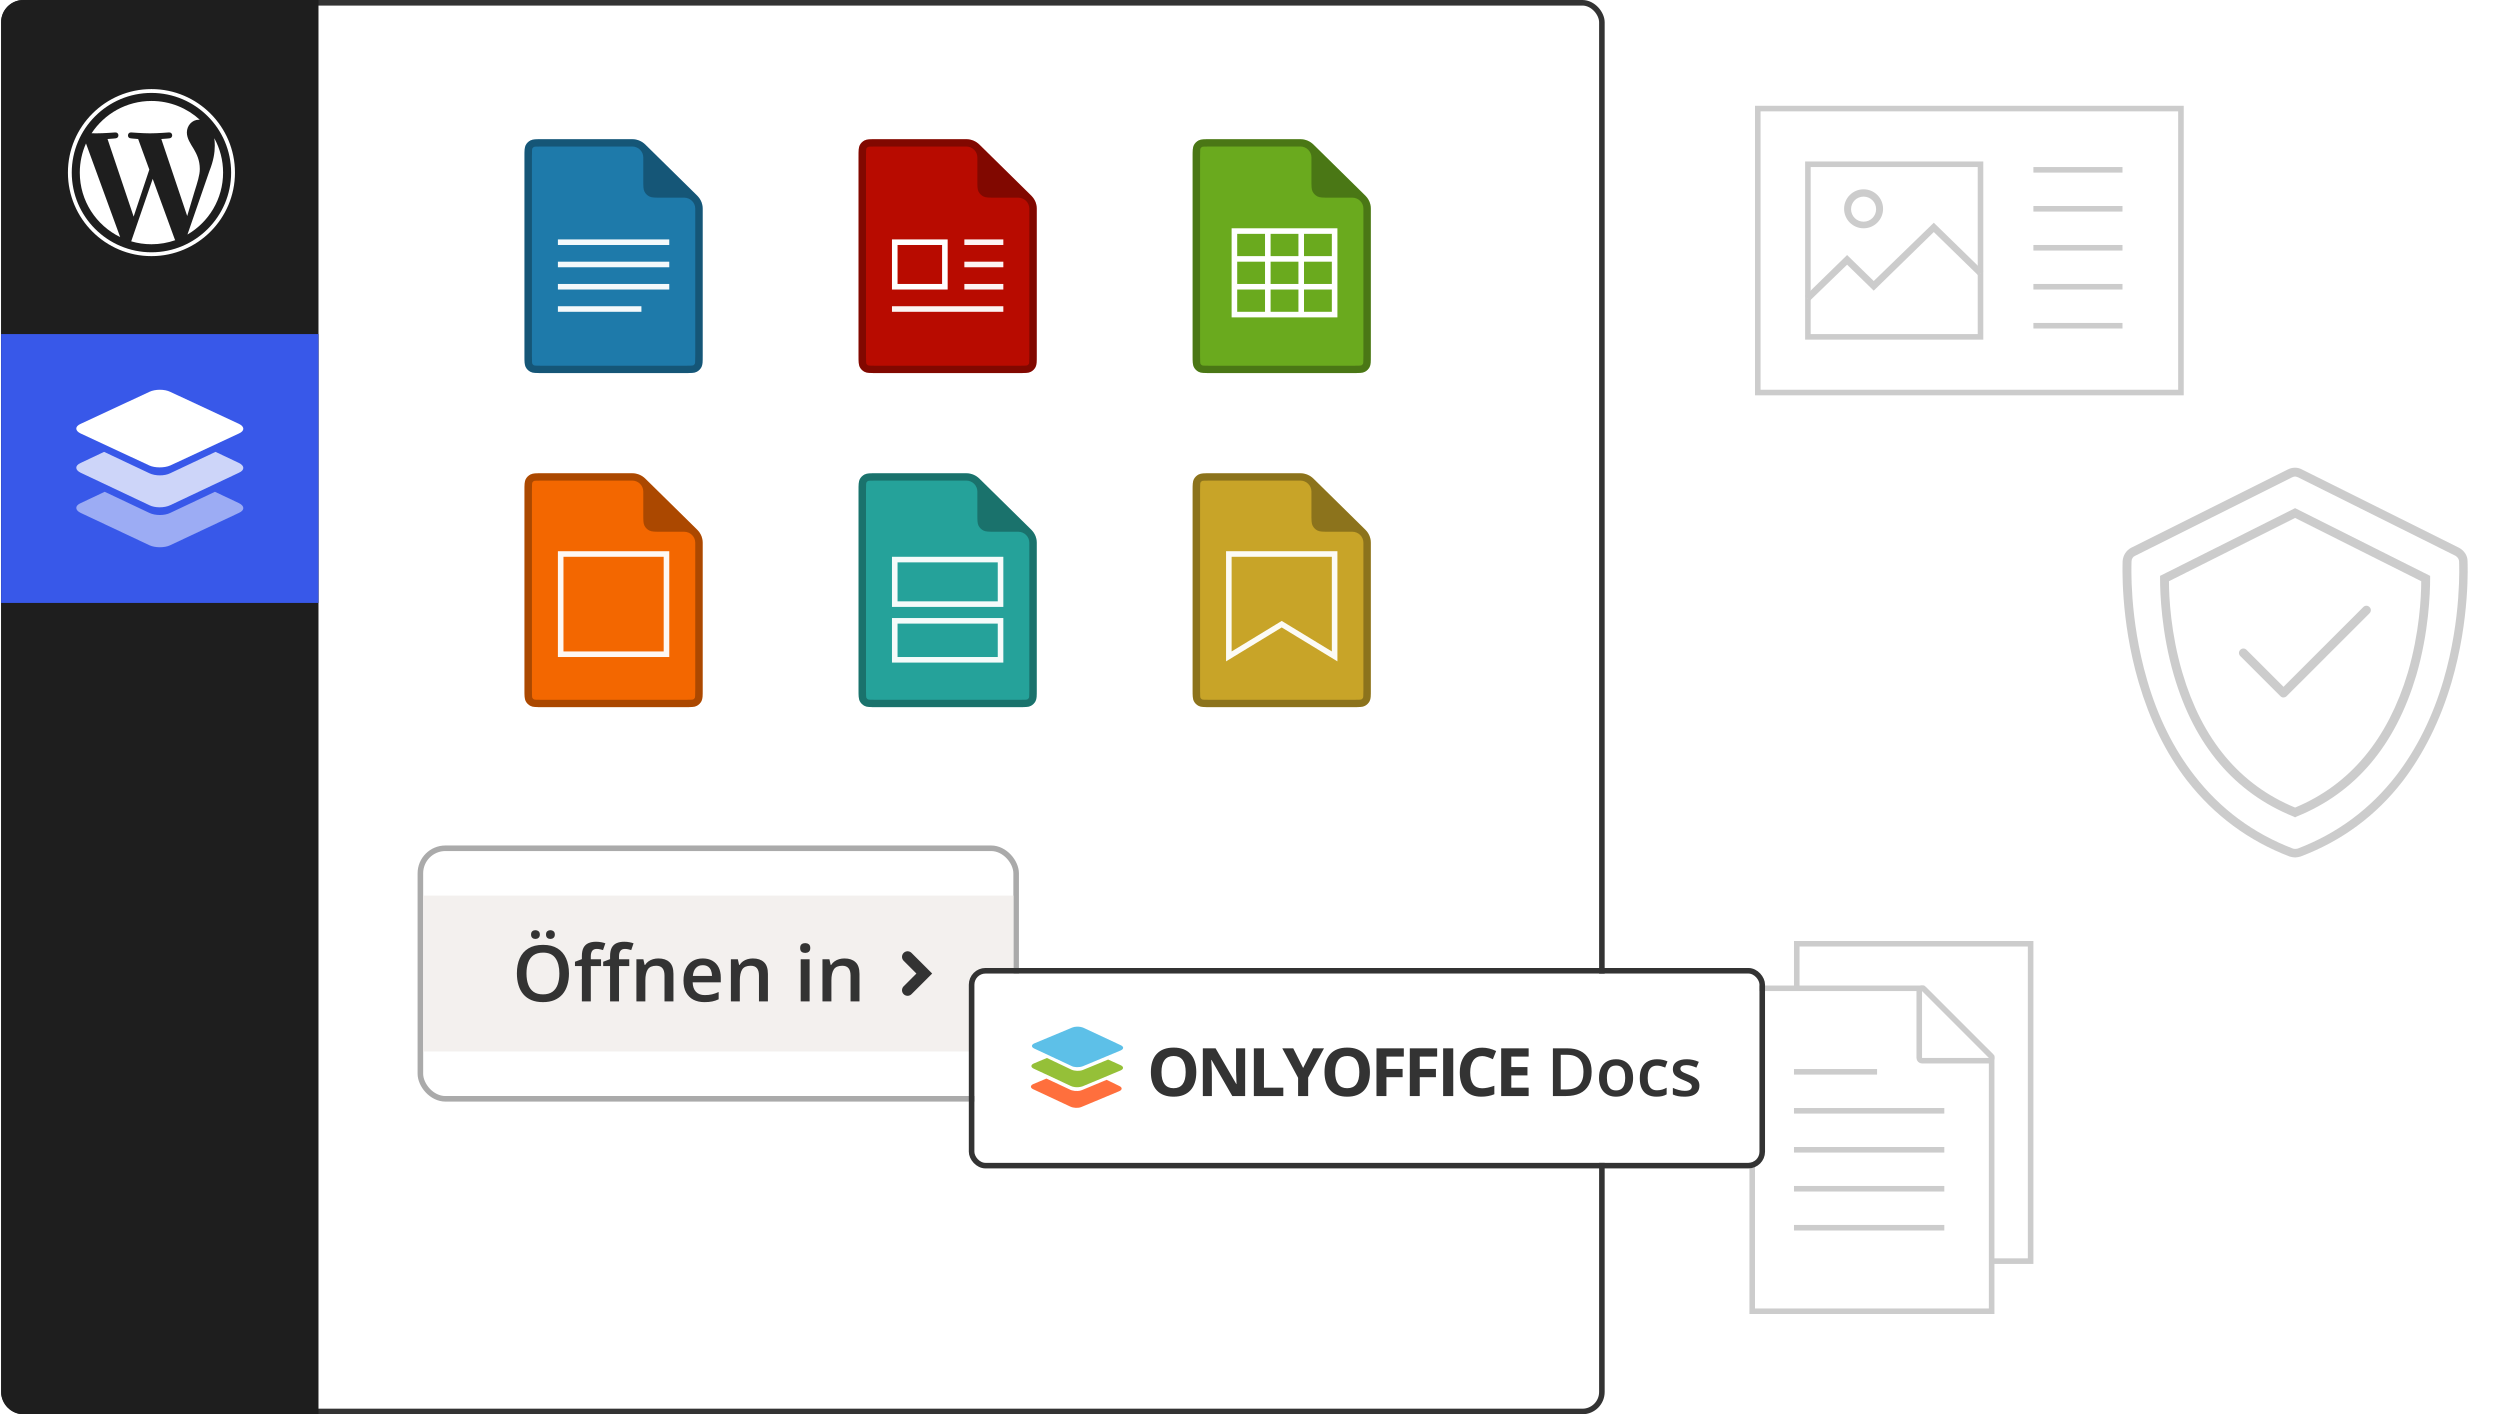 <svg width="449" height="254" viewBox="0 0 449 254" fill="none" xmlns="http://www.w3.org/2000/svg">
<g clip-path="url(#clip0_7868_204131)">
<path d="M391.594 19.601H315.803V70.399H391.594V19.601Z" fill="white"/>
<path d="M391.699 70.5H315.699V19.5H391.699V70.5Z" stroke="#CCCCCC"/>
<path d="M381.199 30H365.199V31H381.199V30Z" fill="#CCCCCC"/>
<path d="M381.199 37H365.199V38H381.199V37Z" fill="#CCCCCC"/>
<path d="M381.199 44H365.199V45H381.199V44Z" fill="#CCCCCC"/>
<path d="M381.199 51H365.199V52H381.199V51Z" fill="#CCCCCC"/>
<path d="M381.199 58H365.199V59H381.199V58Z" fill="#CCCCCC"/>
<path d="M355.199 30H324.199V60H355.199V30Z" fill="white"/>
<path d="M355.699 60.5H324.699V29.5H355.699V60.5Z" stroke="#CCCCCC"/>
<path d="M324.628 53.581L331.739 46.641L336.521 51.368L347.31 40.838L355.77 49.094" fill="white"/>
<path d="M325.057 54L324.199 53.162L331.739 45.803L336.521 50.47L347.31 40L356.199 48.675L355.341 49.513L347.31 41.675L336.521 52.205L331.739 47.538L325.057 54Z" fill="#CCCCCC"/>
<path d="M334.698 40.377C336.286 40.377 337.573 39.089 337.573 37.501C337.573 35.913 336.286 34.625 334.698 34.625C333.111 34.625 331.823 35.913 331.823 37.501C331.823 39.089 333.111 40.377 334.698 40.377Z" fill="white"/>
<path d="M334.699 41.002C332.762 41.002 331.199 39.439 331.199 37.501C331.199 35.563 332.762 34 334.699 34C336.637 34 338.199 35.563 338.199 37.501C338.199 39.439 336.637 41.002 334.699 41.002ZM334.699 35.313C333.449 35.313 332.449 36.313 332.449 37.564C332.449 38.814 333.449 39.815 334.699 39.815C335.949 39.815 336.949 38.814 336.949 37.564C336.949 36.313 335.949 35.313 334.699 35.313Z" fill="#CCCCCC"/>
<path d="M365.199 227H357.354L357.199 226H364.199V170H323.199V178L322.199 177.772V169H365.199V227Z" fill="#CCCCCC"/>
<path d="M357.272 235.597H314.962V177.85H345.227L357.272 189.835V235.597Z" fill="white"/>
<path d="M357.699 235.5H314.699V177.5H345.388L357.699 189.796V235.5Z" stroke="#CCCCCC"/>
<path d="M345.553 177.646C345.41 177.503 345.195 177.461 345.008 177.538C344.821 177.615 344.699 177.798 344.699 178V190C344.699 190.276 344.923 190.5 345.199 190.5H357.199C357.401 190.5 357.584 190.378 357.661 190.191C357.739 190.005 357.696 189.789 357.553 189.646L345.553 177.646Z" fill="white" stroke="#CCCCCC" stroke-linejoin="round"/>
<path d="M337.124 192H322.199V193H337.124V192Z" fill="#CCCCCC"/>
<path d="M349.199 199H322.199V200H349.199V199Z" fill="#CCCCCC"/>
<path d="M349.199 206H322.199V207H349.199V206Z" fill="#CCCCCC"/>
<path d="M349.199 213H322.199V214H349.199V213Z" fill="#CCCCCC"/>
<path d="M349.199 220H322.199V221H349.199V220Z" fill="#CCCCCC"/>
<path d="M442.376 100.785C442.376 100.065 441.896 99.424 441.255 99.104L413.08 85.02C412.52 84.7 411.88 84.7 411.32 85.02L383.065 99.104C382.424 99.424 382.024 100.065 381.944 100.785C381.944 101.185 381.464 110.948 384.826 122.311C386.827 129.033 389.708 134.875 393.47 139.756C398.193 145.838 404.276 150.399 411.48 153.12C411.72 153.2 411.96 153.28 412.2 153.28C412.44 153.28 412.68 153.2 412.92 153.12C420.124 150.399 426.207 145.838 430.93 139.756C434.692 134.875 437.573 129.033 439.574 122.311C442.856 110.948 442.376 101.185 442.376 100.785ZM433.171 121.031C429.489 133.434 422.445 141.757 412.12 145.918C401.795 141.757 394.751 133.434 391.069 121.031C388.828 113.428 388.588 106.466 388.588 103.906L412.04 92.142L435.492 103.906C435.652 106.466 435.492 113.428 433.171 121.031Z" fill="white"/>
<path d="M412.199 154C411.879 154 411.559 153.92 411.239 153.84C403.875 151.039 397.712 146.478 392.829 140.236C388.987 135.275 386.106 129.353 384.104 122.551C380.743 111.108 381.223 101.185 381.223 100.785C381.303 99.745 381.863 98.864 382.744 98.384L410.919 84.3C411.719 83.9 412.679 83.9 413.4 84.3L441.655 98.384C442.535 98.864 443.175 99.745 443.175 100.785C443.175 101.185 443.656 111.108 440.294 122.551C438.293 129.353 435.331 135.275 431.569 140.236C426.767 146.478 420.604 151.039 413.16 153.84C412.84 153.92 412.519 154 412.199 154ZM412.199 85.581C412.039 85.581 411.799 85.66 411.639 85.74L383.464 99.825C383.064 99.985 382.824 100.385 382.824 100.865C382.824 101.265 382.344 110.948 385.625 122.151C387.546 128.793 390.428 134.554 394.11 139.276C398.752 145.278 404.675 149.679 411.799 152.4C412.039 152.48 412.359 152.48 412.679 152.4C419.803 149.679 425.726 145.278 430.369 139.276C434.051 134.474 436.932 128.713 438.853 122.151C442.135 110.948 441.655 101.345 441.655 100.865C441.655 100.465 441.415 100.065 441.014 99.825L412.76 85.74C412.519 85.66 412.359 85.581 412.199 85.581ZM412.199 146.798L411.879 146.638C401.394 142.397 394.11 133.914 390.428 121.271C388.187 113.588 387.946 106.546 387.946 103.906V103.426L412.199 91.262L436.452 103.426V103.906C436.452 106.546 436.212 113.588 433.971 121.271C430.209 133.914 423.005 142.397 412.519 146.638L412.199 146.798ZM389.547 104.386C389.547 107.267 389.867 113.748 391.949 120.791C395.47 132.794 402.274 140.956 412.199 145.037C422.044 140.956 428.848 132.794 432.45 120.791C434.531 113.668 434.851 107.267 434.851 104.386L412.199 93.023L389.547 104.386Z" fill="#CCCCCC"/>
<path d="M410.118 125.272C409.878 125.272 409.718 125.192 409.558 125.032L402.354 117.83C402.034 117.51 402.034 117.029 402.354 116.709C402.674 116.389 403.155 116.389 403.475 116.709L410.118 123.351L424.446 109.027C424.766 108.707 425.246 108.707 425.566 109.027C425.887 109.347 425.887 109.827 425.566 110.147L410.679 125.032C410.518 125.192 410.278 125.272 410.118 125.272Z" fill="#CCCCCC"/>
<rect x="0.699" y="0.5" width="287" height="253" rx="3.5" fill="white"/>
<rect x="0.699" y="0.5" width="287" height="253" rx="3.5" stroke="#333333"/>
<path d="M4.199 254C1.99 254 0.199 252.209 0.199 250L0.199 4C0.199 1.791 1.99 0 4.199 0H57.199L57.199 254H4.199Z" fill="#1E1E1E"/>
<g clip-path="url(#clip1_7868_204131)">
<path d="M14.331 31C14.331 36.093 17.291 40.495 21.583 42.581L15.445 25.763C14.731 27.363 14.331 29.134 14.331 31Z" fill="white"/>
<path d="M35.885 30.35C35.885 28.76 35.314 27.659 34.824 26.802C34.172 25.742 33.561 24.844 33.561 23.784C33.561 22.601 34.458 21.5 35.721 21.5C35.778 21.5 35.833 21.507 35.888 21.51C33.599 19.413 30.549 18.132 27.199 18.132C22.703 18.132 18.749 20.439 16.448 23.932C16.75 23.941 17.034 23.948 17.276 23.948C18.622 23.948 20.705 23.785 20.705 23.785C21.399 23.744 21.48 24.762 20.788 24.845C20.788 24.845 20.09 24.927 19.315 24.967L24.001 38.905L26.817 30.46L24.812 24.967C24.119 24.926 23.462 24.844 23.462 24.844C22.769 24.803 22.85 23.743 23.544 23.784C23.544 23.784 25.669 23.947 26.933 23.947C28.279 23.947 30.363 23.784 30.363 23.784C31.057 23.743 31.138 24.762 30.445 24.844C30.445 24.844 29.747 24.926 28.972 24.967L33.622 38.799L34.906 34.51C35.462 32.73 35.885 31.452 35.885 30.35Z" fill="white"/>
<path d="M27.425 32.125L23.564 43.344C24.717 43.683 25.936 43.868 27.199 43.868C28.697 43.868 30.134 43.609 31.472 43.139C31.437 43.084 31.406 43.025 31.38 42.961L27.425 32.125Z" fill="white"/>
<path d="M38.489 24.826C38.545 25.236 38.576 25.676 38.576 26.149C38.576 27.455 38.332 28.923 37.598 30.758L33.667 42.123C37.493 39.892 40.066 35.747 40.066 31C40.066 28.763 39.495 26.659 38.489 24.826Z" fill="white"/>
<path d="M27.199 16C18.928 16 12.199 22.729 12.199 31C12.199 39.272 18.928 46 27.199 46C35.469 46 42.199 39.272 42.199 31C42.199 22.729 35.469 16 27.199 16ZM27.199 45.312C19.308 45.312 12.887 38.892 12.887 31C12.887 23.108 19.307 16.688 27.199 16.688C35.09 16.688 41.51 23.108 41.51 31C41.51 38.892 35.09 45.312 27.199 45.312Z" fill="white"/>
</g>
<rect width="57" height="48.286" transform="translate(0.199 60)" fill="#3858E9"/>
<path opacity="0.5" fill-rule="evenodd" clip-rule="evenodd" d="M26.866 97.939L14.49 92.116C13.436 91.608 13.436 90.822 14.49 90.36L18.799 88.326L26.82 92.116C27.874 92.624 29.57 92.624 30.578 92.116L38.6 88.326L42.908 90.36C43.963 90.868 43.963 91.654 42.908 92.116L30.533 97.939C29.57 98.401 27.874 98.401 26.866 97.939Z" fill="white"/>
<path opacity="0.75" fill-rule="evenodd" clip-rule="evenodd" d="M26.826 90.733L14.488 84.903C13.437 84.394 13.437 83.607 14.488 83.144L18.692 81.155L26.826 84.995C27.877 85.504 29.567 85.504 30.573 84.995L38.707 81.155L42.911 83.144C43.962 83.653 43.962 84.44 42.911 84.903L30.573 90.733C29.522 91.242 27.831 91.242 26.826 90.733Z" fill="white"/>
<path fill-rule="evenodd" clip-rule="evenodd" d="M26.826 83.602L14.488 77.855C13.437 77.354 13.437 76.579 14.488 76.122L26.826 70.376C27.877 69.875 29.567 69.875 30.573 70.376L42.911 76.122C43.962 76.624 43.962 77.399 42.911 77.855L30.573 83.602C29.522 84.058 27.831 84.058 26.826 83.602Z" fill="white"/>
<g filter="url(#filter0_d_7868_204131)">
<rect x="76" y="145.848" width="106" height="44" rx="4" fill="white"/>
<rect x="75.5" y="145.348" width="107" height="45" rx="4.5" stroke="#AAAAAA"/>
<rect width="106" height="28" transform="translate(76 153.848)" fill="#F3F0EE"/>
<path d="M102.186 167.837C102.186 168.608 102.088 169.309 101.892 169.943C101.7 170.572 101.411 171.114 101.023 171.57C100.636 172.021 100.151 172.37 99.567 172.616C98.984 172.862 98.3 172.985 97.517 172.985C96.719 172.985 96.026 172.862 95.439 172.616C94.855 172.37 94.37 172.019 93.982 171.563C93.6 171.107 93.312 170.563 93.121 169.929C92.93 169.296 92.834 168.594 92.834 167.824C92.834 166.794 93.003 165.896 93.34 165.13C93.682 164.36 94.199 163.763 94.892 163.339C95.589 162.911 96.468 162.697 97.53 162.697C98.569 162.697 99.433 162.909 100.121 163.333C100.809 163.756 101.324 164.353 101.666 165.124C102.012 165.889 102.186 166.794 102.186 167.837ZM94.557 167.837C94.557 168.608 94.662 169.275 94.871 169.84C95.081 170.401 95.402 170.834 95.835 171.139C96.272 171.44 96.833 171.59 97.517 171.59C98.205 171.59 98.765 171.44 99.198 171.139C99.631 170.834 99.95 170.401 100.155 169.84C100.36 169.275 100.463 168.608 100.463 167.837C100.463 166.666 100.228 165.75 99.759 165.089C99.294 164.424 98.551 164.091 97.53 164.091C96.847 164.091 96.284 164.242 95.842 164.542C95.404 164.843 95.081 165.274 94.871 165.834C94.662 166.39 94.557 167.058 94.557 167.837ZM95.377 160.844C95.377 160.571 95.452 160.373 95.603 160.25C95.753 160.122 95.938 160.058 96.156 160.058C96.375 160.058 96.562 160.122 96.717 160.25C96.876 160.373 96.956 160.571 96.956 160.844C96.956 161.109 96.876 161.307 96.717 161.439C96.562 161.571 96.375 161.637 96.156 161.637C95.938 161.637 95.753 161.571 95.603 161.439C95.452 161.307 95.377 161.109 95.377 160.844ZM98.064 160.844C98.064 160.571 98.139 160.373 98.289 160.25C98.444 160.122 98.631 160.058 98.85 160.058C99.068 160.058 99.255 160.122 99.41 160.25C99.57 160.373 99.649 160.571 99.649 160.844C99.649 161.109 99.57 161.307 99.41 161.439C99.255 161.571 99.068 161.637 98.85 161.637C98.631 161.637 98.444 161.571 98.289 161.439C98.139 161.307 98.064 161.109 98.064 160.844ZM107.948 166.504H106.109V172.848H104.503V166.504H103.266V165.732L104.503 165.26V164.734C104.503 164.091 104.603 163.581 104.804 163.203C105.009 162.824 105.3 162.553 105.679 162.389C106.062 162.221 106.517 162.136 107.046 162.136C107.392 162.136 107.709 162.166 107.996 162.225C108.283 162.28 108.525 162.344 108.721 162.417L108.304 163.633C108.149 163.583 107.976 163.538 107.784 163.497C107.593 163.451 107.388 163.428 107.169 163.428C106.804 163.428 106.535 163.542 106.362 163.77C106.194 163.998 106.109 164.331 106.109 164.768V165.281H107.948V166.504ZM113.014 166.504H111.175V172.848H109.568V166.504H108.331V165.732L109.568 165.26V164.734C109.568 164.091 109.669 163.581 109.869 163.203C110.074 162.824 110.366 162.553 110.744 162.389C111.127 162.221 111.583 162.136 112.111 162.136C112.458 162.136 112.774 162.166 113.062 162.225C113.349 162.28 113.59 162.344 113.786 162.417L113.369 163.633C113.214 163.583 113.041 163.538 112.85 163.497C112.658 163.451 112.453 163.428 112.234 163.428C111.87 163.428 111.601 163.542 111.428 163.77C111.259 163.998 111.175 164.331 111.175 164.768V165.281H113.014V166.504ZM118.243 165.137C119.095 165.137 119.758 165.358 120.232 165.8C120.711 166.238 120.95 166.942 120.95 167.913V172.848H119.344V168.213C119.344 167.625 119.223 167.186 118.981 166.894C118.74 166.598 118.366 166.45 117.86 166.45C117.127 166.45 116.616 166.675 116.329 167.126C116.047 167.578 115.905 168.232 115.905 169.088V172.848H114.299V165.281H115.55L115.775 166.306H115.864C116.028 166.042 116.231 165.825 116.473 165.657C116.719 165.484 116.992 165.354 117.293 165.267C117.598 165.181 117.915 165.137 118.243 165.137ZM126.214 165.137C126.888 165.137 127.467 165.276 127.95 165.554C128.433 165.832 128.805 166.226 129.064 166.737C129.324 167.247 129.454 167.858 129.454 168.569V169.43H124.402C124.421 170.164 124.617 170.729 124.99 171.125C125.368 171.522 125.897 171.72 126.576 171.72C127.059 171.72 127.492 171.675 127.875 171.583C128.262 171.488 128.661 171.349 129.071 171.167V172.472C128.693 172.65 128.308 172.78 127.916 172.862C127.524 172.944 127.055 172.985 126.508 172.985C125.765 172.985 125.111 172.841 124.546 172.554C123.985 172.263 123.546 171.83 123.227 171.255C122.912 170.681 122.755 169.968 122.755 169.116C122.755 168.268 122.898 167.548 123.186 166.956C123.473 166.363 123.876 165.912 124.396 165.602C124.915 165.292 125.521 165.137 126.214 165.137ZM126.214 166.347C125.708 166.347 125.298 166.511 124.983 166.839C124.674 167.167 124.491 167.648 124.437 168.282H127.882C127.877 167.903 127.813 167.569 127.69 167.277C127.572 166.985 127.39 166.757 127.144 166.593C126.902 166.429 126.592 166.347 126.214 166.347ZM135.21 165.137C136.062 165.137 136.725 165.358 137.199 165.8C137.678 166.238 137.917 166.942 137.917 167.913V172.848H136.311V168.213C136.311 167.625 136.19 167.186 135.948 166.894C135.707 166.598 135.333 166.45 134.827 166.45C134.093 166.45 133.583 166.675 133.296 167.126C133.013 167.578 132.872 168.232 132.872 169.088V172.848H131.266V165.281H132.517L132.742 166.306H132.831C132.995 166.042 133.198 165.825 133.439 165.657C133.686 165.484 133.959 165.354 134.26 165.267C134.565 165.181 134.882 165.137 135.21 165.137ZM145.409 165.281V172.848H143.803V165.281H145.409ZM144.616 162.382C144.862 162.382 145.074 162.448 145.252 162.581C145.434 162.713 145.525 162.941 145.525 163.264C145.525 163.583 145.434 163.811 145.252 163.948C145.074 164.08 144.862 164.146 144.616 164.146C144.361 164.146 144.145 164.08 143.967 163.948C143.794 163.811 143.707 163.583 143.707 163.264C143.707 162.941 143.794 162.713 143.967 162.581C144.145 162.448 144.361 162.382 144.616 162.382ZM151.657 165.137C152.509 165.137 153.173 165.358 153.646 165.8C154.125 166.238 154.364 166.942 154.364 167.913V172.848H152.758V168.213C152.758 167.625 152.637 167.186 152.396 166.894C152.154 166.598 151.78 166.45 151.274 166.45C150.541 166.45 150.03 166.675 149.743 167.126C149.461 167.578 149.319 168.232 149.319 169.088V172.848H147.713V165.281H148.964L149.189 166.306H149.278C149.442 166.042 149.645 165.825 149.887 165.657C150.133 165.484 150.406 165.354 150.707 165.267C151.012 165.181 151.329 165.137 151.657 165.137Z" fill="#333333"/>
<path d="M163 164.848L166 167.848L163 170.848" stroke="#333333" stroke-width="2" stroke-linecap="round"/>
</g>
<g filter="url(#filter1_d_7868_204131)">
<rect x="175" y="167.848" width="141" height="34" rx="2" fill="white"/>
<rect x="174.5" y="167.348" width="142" height="35" rx="2.5" stroke="#333333"/>
<g clip-path="url(#clip2_7868_204131)">
<path fill-rule="evenodd" clip-rule="evenodd" d="M194.481 184.496L201.276 181.66C201.841 181.418 201.868 180.993 201.317 180.734L194.634 177.608C194.305 177.451 193.831 177.373 193.381 177.389C193.083 177.4 192.797 177.453 192.571 177.548L191.967 177.801L185.776 180.384C185.211 180.626 185.183 181.051 185.732 181.31L188.73 182.713L189.518 183.082L192.414 184.437C192.884 184.71 193.831 184.75 194.481 184.496Z" fill="#5DC0E8"/>
<path fill-rule="evenodd" clip-rule="evenodd" d="M197.008 184.129L195.827 184.615L194.487 185.164C193.922 185.407 192.975 185.367 192.424 185.105L189.2 183.571L188.414 183.196L188.026 183.011L185.678 183.994C185.114 184.237 185.086 184.661 185.635 184.921L186.875 185.5L187.666 185.869L192.32 188.044C192.526 188.141 192.775 188.212 193.047 188.243C193.442 188.292 193.879 188.267 194.288 188.148C194.349 188.131 194.407 188.112 194.465 188.09L194.633 188.019L195.471 187.67L201.26 185.254C201.825 185.012 201.852 184.587 201.304 184.327L199.019 183.292L197.008 184.129Z" fill="#95C038"/>
<path fill-rule="evenodd" clip-rule="evenodd" d="M198.758 186.936L195.534 188.277L194.701 188.623L194.306 188.786C194.1 188.876 193.842 188.928 193.571 188.941C193.202 188.962 192.811 188.919 192.489 188.821C192.402 188.793 192.32 188.762 192.243 188.727L187.939 186.708L186.674 187.239L185.592 187.694C185.551 187.711 185.514 187.73 185.476 187.749C185.457 187.76 185.439 187.771 185.42 187.782C185.026 188.03 185.061 188.39 185.548 188.621L185.6 188.645L190.205 190.798L191.083 191.209L192.234 191.747C192.785 192.009 193.647 192.06 194.212 191.818L195.064 191.464L195.891 191.119L198.919 189.855L201.01 188.981C201.263 188.874 201.407 188.728 201.441 188.579C201.484 188.393 201.356 188.198 201.052 188.055L198.758 186.936Z" fill="#FF6F3D"/>
</g>
<path d="M214.854 185.553C214.854 186.971 214.502 188.061 213.799 188.823C213.096 189.584 212.088 189.965 210.775 189.965C209.463 189.965 208.455 189.584 207.752 188.823C207.049 188.061 206.697 186.967 206.697 185.542C206.697 184.116 207.049 183.028 207.752 182.278C208.459 181.524 209.471 181.147 210.787 181.147C212.104 181.147 213.109 181.526 213.805 182.284C214.504 183.042 214.854 184.131 214.854 185.553ZM208.602 185.553C208.602 186.51 208.783 187.231 209.146 187.715C209.51 188.2 210.053 188.442 210.775 188.442C212.225 188.442 212.949 187.479 212.949 185.553C212.949 183.624 212.229 182.659 210.787 182.659C210.064 182.659 209.52 182.903 209.152 183.391C208.785 183.875 208.602 184.596 208.602 185.553ZM223.629 189.848H221.32L217.593 183.368H217.541C217.615 184.512 217.652 185.329 217.652 185.817V189.848H216.029V181.282H218.32L222.041 187.698H222.082C222.023 186.584 221.994 185.797 221.994 185.336V181.282H223.629V189.848ZM225.191 189.848V181.282H227.007V188.348H230.482V189.848H225.191ZM234.042 184.809L235.829 181.282H237.786L234.944 186.514V189.848H233.139V186.573L230.298 181.282H232.266L234.042 184.809ZM246.039 185.553C246.039 186.971 245.688 188.061 244.985 188.823C244.282 189.584 243.274 189.965 241.961 189.965C240.649 189.965 239.641 189.584 238.938 188.823C238.235 188.061 237.883 186.967 237.883 185.542C237.883 184.116 238.235 183.028 238.938 182.278C239.645 181.524 240.657 181.147 241.973 181.147C243.289 181.147 244.295 181.526 244.991 182.284C245.69 183.042 246.039 184.131 246.039 185.553ZM239.788 185.553C239.788 186.51 239.969 187.231 240.332 187.715C240.696 188.2 241.239 188.442 241.961 188.442C243.411 188.442 244.135 187.479 244.135 185.553C244.135 183.624 243.414 182.659 241.973 182.659C241.25 182.659 240.705 182.903 240.338 183.391C239.971 183.875 239.788 184.596 239.788 185.553ZM249.002 189.848H247.215V181.282H252.125V182.77H249.002V184.979H251.908V186.461H249.002V189.848ZM254.988 189.848H253.201V181.282H258.111V182.77H254.988V184.979H257.894V186.461H254.988V189.848ZM259.187 189.848V181.282H261.003V189.848H259.187ZM266.198 182.67C265.514 182.67 264.985 182.928 264.61 183.444C264.235 183.956 264.048 184.67 264.048 185.588C264.048 187.499 264.764 188.454 266.198 188.454C266.8 188.454 267.528 188.303 268.384 188.002V189.526C267.68 189.819 266.895 189.965 266.028 189.965C264.782 189.965 263.829 189.588 263.169 188.834C262.509 188.077 262.179 186.991 262.179 185.577C262.179 184.686 262.341 183.907 262.665 183.239C262.989 182.567 263.454 182.053 264.059 181.698C264.669 181.338 265.382 181.159 266.198 181.159C267.03 181.159 267.866 181.36 268.706 181.762L268.12 183.239C267.8 183.086 267.477 182.954 267.153 182.84C266.829 182.727 266.511 182.67 266.198 182.67ZM274.545 189.848H269.612V181.282H274.545V182.77H271.428V184.651H274.329V186.139H271.428V188.348H274.545V189.848ZM285.857 185.483C285.857 186.448 285.678 187.254 285.318 187.903C284.959 188.547 284.438 189.034 283.754 189.362C283.07 189.686 282.246 189.848 281.281 189.848H278.902V181.282H281.539C282.426 181.282 283.191 181.442 283.836 181.762C284.48 182.079 284.979 182.549 285.33 183.174C285.682 183.795 285.857 184.565 285.857 185.483ZM284.393 185.524C284.393 184.821 284.281 184.243 284.059 183.79C283.84 183.336 283.516 183 283.086 182.782C282.66 182.559 282.135 182.448 281.51 182.448H280.309V188.67H281.305C282.34 188.67 283.113 188.407 283.625 187.879C284.137 187.352 284.393 186.567 284.393 185.524ZM293.305 186.59C293.305 187.129 293.234 187.608 293.094 188.026C292.953 188.444 292.748 188.797 292.479 189.086C292.209 189.372 291.885 189.59 291.506 189.743C291.127 189.891 290.699 189.965 290.223 189.965C289.777 189.965 289.369 189.891 288.998 189.743C288.627 189.59 288.305 189.372 288.031 189.086C287.762 188.797 287.553 188.444 287.404 188.026C287.256 187.608 287.182 187.129 287.182 186.59C287.182 185.875 287.305 185.27 287.551 184.774C287.801 184.274 288.156 183.893 288.617 183.631C289.078 183.37 289.627 183.239 290.264 183.239C290.861 183.239 291.389 183.37 291.846 183.631C292.303 183.893 292.66 184.274 292.918 184.774C293.176 185.274 293.305 185.879 293.305 186.59ZM288.6 186.59C288.6 187.063 288.656 187.467 288.77 187.803C288.887 188.139 289.066 188.397 289.309 188.577C289.551 188.752 289.863 188.84 290.246 188.84C290.629 188.84 290.941 188.752 291.184 188.577C291.426 188.397 291.604 188.139 291.717 187.803C291.83 187.467 291.887 187.063 291.887 186.59C291.887 186.118 291.83 185.717 291.717 185.389C291.604 185.057 291.426 184.805 291.184 184.633C290.941 184.458 290.627 184.37 290.24 184.37C289.67 184.37 289.254 184.561 288.992 184.944C288.73 185.327 288.6 185.875 288.6 186.59ZM297.5 189.965C296.887 189.965 296.355 189.846 295.906 189.608C295.457 189.37 295.111 189.004 294.869 188.512C294.627 188.02 294.506 187.395 294.506 186.637C294.506 185.848 294.639 185.204 294.904 184.704C295.17 184.204 295.537 183.834 296.006 183.596C296.479 183.358 297.02 183.239 297.629 183.239C298.016 183.239 298.365 183.278 298.678 183.356C298.994 183.43 299.262 183.522 299.48 183.631L299.07 184.733C298.832 184.635 298.588 184.553 298.338 184.487C298.088 184.42 297.848 184.387 297.617 184.387C297.238 184.387 296.922 184.471 296.668 184.639C296.418 184.807 296.23 185.057 296.105 185.389C295.984 185.721 295.924 186.133 295.924 186.625C295.924 187.102 295.986 187.504 296.111 187.833C296.236 188.157 296.422 188.403 296.668 188.571C296.914 188.735 297.217 188.817 297.576 188.817C297.932 188.817 298.25 188.774 298.531 188.688C298.812 188.602 299.078 188.491 299.328 188.354V189.549C299.082 189.69 298.818 189.793 298.537 189.86C298.256 189.93 297.91 189.965 297.5 189.965ZM305.211 187.997C305.211 188.422 305.107 188.782 304.9 189.075C304.693 189.368 304.391 189.59 303.992 189.743C303.598 189.891 303.113 189.965 302.539 189.965C302.086 189.965 301.695 189.932 301.367 189.866C301.043 189.803 300.736 189.706 300.447 189.573V188.383C300.756 188.528 301.102 188.653 301.484 188.758C301.871 188.864 302.236 188.917 302.58 188.917C303.033 188.917 303.359 188.846 303.559 188.706C303.758 188.561 303.857 188.37 303.857 188.131C303.857 187.991 303.816 187.866 303.734 187.756C303.656 187.643 303.508 187.528 303.289 187.411C303.074 187.29 302.758 187.145 302.34 186.977C301.93 186.813 301.584 186.649 301.303 186.485C301.021 186.321 300.809 186.124 300.664 185.893C300.52 185.659 300.447 185.36 300.447 184.997C300.447 184.422 300.674 183.987 301.127 183.69C301.584 183.389 302.188 183.239 302.938 183.239C303.336 183.239 303.711 183.28 304.062 183.362C304.418 183.44 304.766 183.555 305.105 183.708L304.672 184.745C304.379 184.616 304.084 184.51 303.787 184.428C303.494 184.342 303.195 184.299 302.891 184.299C302.535 184.299 302.264 184.354 302.076 184.463C301.893 184.573 301.801 184.729 301.801 184.932C301.801 185.084 301.846 185.213 301.936 185.319C302.025 185.424 302.18 185.53 302.398 185.635C302.621 185.741 302.93 185.872 303.324 186.028C303.711 186.176 304.045 186.333 304.326 186.497C304.611 186.657 304.83 186.854 304.982 187.088C305.135 187.323 305.211 187.625 305.211 187.997Z" fill="#333333"/>
</g>
<path d="M113.533 25H97.397C96.277 25 95.72 25 95.293 25.214C94.913 25.404 94.611 25.705 94.418 26.075C94.199 26.496 94.199 27.047 94.199 28.151V63.849C94.199 64.953 94.199 65.504 94.418 65.925C94.611 66.295 94.913 66.596 95.293 66.786C95.72 67 96.277 67 97.397 67H123.001C124.121 67 124.678 67 125.105 66.786C125.486 66.596 125.788 66.295 125.98 65.925C126.199 65.504 126.199 64.953 126.199 63.849V37.469C126.199 36.942 126.074 36.445 125.85 36.004C125.689 35.687 125.475 35.4 125.225 35.151L123.454 33.406C120.928 30.911 118.725 28.735 115.881 25.955C115.277 25.365 114.449 25 113.533 25Z" fill="#1E7AAA"/>
<path fill-rule="evenodd" clip-rule="evenodd" d="M97.399 25H113.533C114.449 25 115.28 25.365 115.883 25.955C118.723 28.736 120.928 30.912 123.455 33.405L125.225 35.151C125.827 35.745 126.199 36.564 126.199 37.469V63.85C126.199 64.953 126.199 65.504 125.981 65.925C125.789 66.296 125.484 66.597 125.107 66.785C124.679 67 124.119 67 122.999 67H97.399C96.279 67 95.719 67 95.291 66.785C94.915 66.597 94.609 66.296 94.417 65.925C94.199 65.504 94.199 64.953 94.199 63.85V28.15C94.199 27.047 94.199 26.496 94.417 26.075C94.609 25.704 94.915 25.403 95.291 25.215C95.719 25 96.279 25 97.399 25ZM124.866 37.469C124.866 36.382 123.97 35.5 122.866 35.5L118.733 35.5C117.612 35.5 117.052 35.5 116.625 35.286C116.248 35.097 115.942 34.796 115.751 34.425C115.533 34.004 115.533 33.453 115.533 32.35V28.281C115.533 27.194 114.637 26.312 113.533 26.312H97.399C96.817 26.312 96.461 26.314 96.194 26.335C96.07 26.345 95.995 26.358 95.949 26.368C95.927 26.373 95.914 26.377 95.907 26.38C95.9 26.382 95.897 26.384 95.897 26.384C95.771 26.447 95.669 26.547 95.605 26.671C95.605 26.671 95.603 26.674 95.601 26.681C95.598 26.688 95.594 26.701 95.589 26.723C95.578 26.768 95.566 26.841 95.555 26.964C95.534 27.226 95.533 27.577 95.533 28.15V63.85C95.533 64.423 95.534 64.774 95.555 65.036C95.566 65.159 95.578 65.232 95.589 65.277C95.594 65.299 95.598 65.312 95.601 65.319C95.603 65.326 95.605 65.329 95.605 65.329C95.669 65.453 95.771 65.553 95.897 65.616C95.897 65.616 95.9 65.618 95.907 65.62C95.914 65.623 95.927 65.627 95.949 65.632C95.995 65.642 96.07 65.655 96.194 65.665C96.461 65.686 96.817 65.688 97.399 65.688H122.999C123.581 65.688 123.938 65.686 124.204 65.665C124.328 65.655 124.404 65.642 124.449 65.632C124.471 65.627 124.484 65.623 124.491 65.62L124.498 65.618L124.502 65.616C124.627 65.553 124.729 65.453 124.793 65.329C124.793 65.329 124.795 65.326 124.797 65.319C124.8 65.312 124.804 65.299 124.809 65.277C124.82 65.232 124.833 65.159 124.843 65.036C124.865 64.774 124.866 64.423 124.866 63.85V37.469Z" fill="black" fill-opacity="0.3"/>
<path d="M120.199 43H100.199V44H120.199V43Z" fill="white" fill-opacity="0.95"/>
<path d="M120.199 47H100.199V48H120.199V47Z" fill="white" fill-opacity="0.95"/>
<path d="M100.199 51H120.199V52H100.199V51Z" fill="white" fill-opacity="0.95"/>
<path d="M115.199 55H100.199V56H115.199V55Z" fill="white" fill-opacity="0.95"/>
<path d="M173.533 25H157.397C156.277 25 155.72 25 155.293 25.214C154.913 25.404 154.611 25.705 154.418 26.075C154.199 26.496 154.199 27.047 154.199 28.151V63.849C154.199 64.953 154.199 65.504 154.418 65.925C154.611 66.295 154.913 66.596 155.293 66.786C155.72 67 156.277 67 157.397 67H183.001C184.121 67 184.678 67 185.105 66.786C185.486 66.596 185.788 66.295 185.98 65.925C186.199 65.504 186.199 64.953 186.199 63.849V37.469C186.199 36.942 186.074 36.445 185.85 36.004C185.689 35.687 185.475 35.4 185.225 35.151L183.454 33.406C180.928 30.911 178.725 28.735 175.881 25.955C175.277 25.365 174.449 25 173.533 25Z" fill="#B80B00"/>
<path fill-rule="evenodd" clip-rule="evenodd" d="M157.399 25H173.533C174.449 25 175.28 25.365 175.883 25.955C178.723 28.736 180.928 30.912 183.455 33.405L185.225 35.151C185.827 35.745 186.199 36.564 186.199 37.469V63.85C186.199 64.953 186.199 65.504 185.981 65.925C185.789 66.296 185.484 66.597 185.107 66.785C184.679 67 184.119 67 182.999 67H157.399C156.279 67 155.719 67 155.291 66.785C154.915 66.597 154.609 66.296 154.417 65.925C154.199 65.504 154.199 64.953 154.199 63.85V28.15C154.199 27.047 154.199 26.496 154.417 26.075C154.609 25.704 154.915 25.403 155.291 25.215C155.719 25 156.279 25 157.399 25ZM184.866 37.469C184.866 36.382 183.97 35.5 182.866 35.5L178.733 35.5C177.612 35.5 177.052 35.5 176.625 35.286C176.248 35.097 175.942 34.796 175.751 34.425C175.533 34.004 175.533 33.453 175.533 32.35V28.281C175.533 27.194 174.637 26.312 173.533 26.312H157.399C156.817 26.312 156.461 26.314 156.194 26.335C156.07 26.345 155.995 26.358 155.949 26.368C155.928 26.373 155.914 26.377 155.907 26.38C155.9 26.382 155.897 26.384 155.897 26.384C155.771 26.447 155.669 26.547 155.605 26.671C155.605 26.671 155.603 26.674 155.601 26.681C155.598 26.688 155.594 26.701 155.589 26.723C155.578 26.768 155.566 26.841 155.555 26.964C155.534 27.226 155.533 27.577 155.533 28.15V63.85C155.533 64.423 155.534 64.774 155.555 65.036C155.566 65.159 155.578 65.232 155.589 65.277C155.594 65.299 155.598 65.312 155.601 65.319C155.603 65.326 155.605 65.329 155.605 65.329C155.669 65.453 155.771 65.553 155.897 65.616C155.897 65.616 155.9 65.618 155.907 65.62C155.914 65.623 155.928 65.627 155.949 65.632C155.995 65.642 156.07 65.655 156.194 65.665C156.461 65.686 156.817 65.688 157.399 65.688H182.999C183.581 65.688 183.938 65.686 184.204 65.665C184.328 65.655 184.404 65.642 184.449 65.632C184.471 65.627 184.484 65.623 184.491 65.62L184.498 65.618L184.502 65.616C184.627 65.553 184.729 65.453 184.793 65.329C184.793 65.329 184.795 65.326 184.797 65.319C184.8 65.312 184.804 65.299 184.809 65.277C184.82 65.232 184.833 65.159 184.843 65.036C184.865 64.774 184.866 64.423 184.866 63.85V37.469Z" fill="black" fill-opacity="0.3"/>
<rect x="160.699" y="43.5" width="9" height="8" stroke="white"/>
<path d="M173.199 51H180.199V52H173.199V51Z" fill="white" fill-opacity="0.95"/>
<path d="M173.199 47H180.199V48H173.199V47Z" fill="white" fill-opacity="0.95"/>
<path d="M173.199 43H180.199V44H173.199V43Z" fill="white" fill-opacity="0.95"/>
<path d="M180.199 55H160.199V56H180.199V55Z" fill="white" fill-opacity="0.95"/>
<path d="M233.533 25H217.397C216.277 25 215.72 25 215.293 25.214C214.913 25.404 214.611 25.705 214.418 26.075C214.199 26.496 214.199 27.047 214.199 28.151V63.849C214.199 64.953 214.199 65.504 214.418 65.925C214.611 66.295 214.913 66.596 215.293 66.786C215.72 67 216.277 67 217.397 67H243.001C244.121 67 244.678 67 245.105 66.786C245.486 66.596 245.788 66.295 245.98 65.925C246.199 65.504 246.199 64.953 246.199 63.849V37.469C246.199 36.942 246.074 36.445 245.85 36.004C245.689 35.687 245.475 35.4 245.225 35.151L243.454 33.406C240.928 30.911 238.725 28.735 235.882 25.955C235.277 25.365 234.449 25 233.533 25Z" fill="#6AAA1E"/>
<path fill-rule="evenodd" clip-rule="evenodd" d="M217.399 25H233.533C234.449 25 235.28 25.365 235.883 25.955C238.723 28.736 240.928 30.912 243.455 33.405L245.225 35.151C245.827 35.745 246.199 36.564 246.199 37.469V63.85C246.199 64.953 246.199 65.504 245.981 65.925C245.789 66.296 245.484 66.597 245.107 66.785C244.679 67 244.119 67 242.999 67H217.399C216.279 67 215.719 67 215.291 66.785C214.915 66.597 214.609 66.296 214.417 65.925C214.199 65.504 214.199 64.953 214.199 63.85V28.15C214.199 27.047 214.199 26.496 214.417 26.075C214.609 25.704 214.915 25.403 215.291 25.215C215.719 25 216.279 25 217.399 25ZM244.866 37.469C244.866 36.382 243.97 35.5 242.866 35.5L238.733 35.5C237.612 35.5 237.052 35.5 236.625 35.286C236.248 35.097 235.942 34.796 235.751 34.425C235.533 34.004 235.533 33.453 235.533 32.35V28.281C235.533 27.194 234.637 26.312 233.533 26.312H217.399C216.817 26.312 216.461 26.314 216.194 26.335C216.07 26.345 215.995 26.358 215.949 26.368C215.928 26.373 215.914 26.377 215.907 26.38C215.9 26.382 215.897 26.384 215.897 26.384C215.771 26.447 215.669 26.547 215.605 26.671C215.605 26.671 215.603 26.674 215.601 26.681C215.598 26.688 215.594 26.701 215.589 26.723C215.578 26.768 215.566 26.841 215.555 26.964C215.534 27.226 215.533 27.577 215.533 28.15V63.85C215.533 64.423 215.534 64.774 215.555 65.036C215.566 65.159 215.578 65.232 215.589 65.277C215.594 65.299 215.598 65.312 215.601 65.319C215.603 65.326 215.605 65.329 215.605 65.329C215.669 65.453 215.771 65.553 215.897 65.616C215.897 65.616 215.9 65.618 215.907 65.62C215.914 65.623 215.928 65.627 215.949 65.632C215.995 65.642 216.07 65.655 216.194 65.665C216.461 65.686 216.817 65.688 217.399 65.688H242.999C243.581 65.688 243.938 65.686 244.204 65.665C244.328 65.655 244.404 65.642 244.449 65.632C244.471 65.627 244.484 65.623 244.491 65.62L244.498 65.618L244.502 65.616C244.627 65.553 244.729 65.453 244.793 65.329C244.793 65.329 244.795 65.326 244.797 65.319C244.8 65.312 244.804 65.299 244.809 65.277C244.82 65.232 244.833 65.159 244.843 65.036C244.865 64.774 244.866 64.423 244.866 63.85V37.469Z" fill="black" fill-opacity="0.3"/>
<path fill-rule="evenodd" clip-rule="evenodd" d="M240.199 41H221.199V57H240.199V41ZM227.199 42H222.199V46H227.199V42ZM222.199 47H227.199V51H222.199V47ZM227.199 52H222.199V56H227.199V52ZM228.199 42H233.199V46H228.199V42ZM233.199 47H228.199V51H233.199V47ZM228.199 52H233.199V56H228.199V52ZM239.199 42H234.199V46H239.199V42ZM234.199 47H239.199V51H234.199V47ZM239.199 52H234.199V56H239.199V52Z" fill="white"/>
<path d="M113.533 85H97.397C96.277 85 95.72 85 95.293 85.214C94.913 85.404 94.611 85.705 94.418 86.075C94.199 86.496 94.199 87.047 94.199 88.15V123.85C94.199 124.953 94.199 125.504 94.418 125.925C94.611 126.295 94.913 126.596 95.293 126.786C95.72 127 96.277 127 97.397 127H123.001C124.121 127 124.678 127 125.105 126.786C125.486 126.596 125.788 126.295 125.98 125.925C126.199 125.504 126.199 124.953 126.199 123.85V97.469C126.199 96.942 126.074 96.445 125.85 96.004C125.689 95.687 125.475 95.4 125.225 95.151L123.454 93.406C120.928 90.911 118.725 88.735 115.882 85.955C115.277 85.365 114.449 85 113.533 85Z" fill="#F36700"/>
<path fill-rule="evenodd" clip-rule="evenodd" d="M97.399 85H113.533C114.449 85 115.28 85.365 115.883 85.955C118.723 88.736 120.928 90.912 123.455 93.405L125.225 95.151C125.827 95.745 126.199 96.564 126.199 97.469V123.85C126.199 124.953 126.199 125.504 125.981 125.925C125.789 126.296 125.484 126.597 125.107 126.785C124.679 127 124.119 127 122.999 127H97.399C96.279 127 95.719 127 95.291 126.785C94.915 126.597 94.609 126.296 94.417 125.925C94.199 125.504 94.199 124.953 94.199 123.85V88.15C94.199 87.047 94.199 86.496 94.417 86.075C94.609 85.704 94.915 85.403 95.291 85.215C95.719 85 96.279 85 97.399 85ZM124.866 97.469C124.866 96.382 123.97 95.5 122.866 95.5L118.733 95.5C117.612 95.5 117.052 95.5 116.625 95.286C116.248 95.097 115.942 94.796 115.751 94.425C115.533 94.004 115.533 93.453 115.533 92.35V88.281C115.533 87.194 114.637 86.312 113.533 86.312H97.399C96.817 86.312 96.461 86.314 96.194 86.335C96.07 86.345 95.995 86.358 95.949 86.368C95.927 86.373 95.914 86.377 95.907 86.38C95.9 86.382 95.897 86.384 95.897 86.384C95.771 86.447 95.669 86.547 95.605 86.671C95.605 86.671 95.603 86.674 95.601 86.681C95.598 86.688 95.594 86.701 95.589 86.723C95.578 86.768 95.566 86.841 95.555 86.964C95.534 87.226 95.533 87.577 95.533 88.15V123.85C95.533 124.423 95.534 124.774 95.555 125.036C95.566 125.158 95.578 125.232 95.589 125.277C95.594 125.299 95.598 125.312 95.601 125.319C95.603 125.326 95.605 125.329 95.605 125.329C95.669 125.453 95.771 125.553 95.897 125.616C95.897 125.616 95.9 125.618 95.907 125.62C95.914 125.623 95.927 125.627 95.949 125.632C95.995 125.642 96.07 125.655 96.194 125.665C96.461 125.687 96.817 125.688 97.399 125.688H122.999C123.581 125.688 123.938 125.687 124.204 125.665C124.328 125.655 124.404 125.642 124.449 125.632C124.471 125.627 124.484 125.623 124.491 125.62L124.498 125.618L124.502 125.616C124.627 125.553 124.729 125.453 124.793 125.329C124.793 125.329 124.795 125.326 124.797 125.319C124.8 125.312 124.804 125.299 124.809 125.277C124.82 125.232 124.833 125.158 124.843 125.036C124.865 124.774 124.866 124.423 124.866 123.85V97.469Z" fill="black" fill-opacity="0.3"/>
<path d="M119.699 100V99.5H119.199H101.199H100.699V100V117V117.5H101.199H119.199H119.699V117V100Z" stroke="white" stroke-opacity="0.95"/>
<path d="M173.533 85H157.397C156.277 85 155.72 85 155.293 85.214C154.913 85.404 154.611 85.705 154.418 86.075C154.199 86.496 154.199 87.047 154.199 88.15V123.85C154.199 124.953 154.199 125.504 154.418 125.925C154.611 126.295 154.913 126.596 155.293 126.786C155.72 127 156.277 127 157.397 127H183.001C184.121 127 184.678 127 185.105 126.786C185.486 126.596 185.788 126.295 185.98 125.925C186.199 125.504 186.199 124.953 186.199 123.85V97.469C186.199 96.942 186.074 96.445 185.85 96.004C185.689 95.687 185.475 95.4 185.225 95.151L183.454 93.406C180.928 90.911 178.725 88.735 175.882 85.955C175.277 85.365 174.449 85 173.533 85Z" fill="#25A29A"/>
<path fill-rule="evenodd" clip-rule="evenodd" d="M157.399 85H173.533C174.449 85 175.28 85.365 175.883 85.955C178.723 88.736 180.928 90.912 183.455 93.405L185.225 95.151C185.827 95.745 186.199 96.564 186.199 97.469V123.85C186.199 124.953 186.199 125.504 185.981 125.925C185.789 126.296 185.484 126.597 185.107 126.785C184.679 127 184.119 127 182.999 127H157.399C156.279 127 155.719 127 155.291 126.785C154.915 126.597 154.609 126.296 154.417 125.925C154.199 125.504 154.199 124.953 154.199 123.85V88.15C154.199 87.047 154.199 86.496 154.417 86.075C154.609 85.704 154.915 85.403 155.291 85.215C155.719 85 156.279 85 157.399 85ZM184.866 97.469C184.866 96.382 183.97 95.5 182.866 95.5L178.733 95.5C177.612 95.5 177.052 95.5 176.625 95.286C176.248 95.097 175.942 94.796 175.751 94.425C175.533 94.004 175.533 93.453 175.533 92.35V88.281C175.533 87.194 174.637 86.312 173.533 86.312H157.399C156.817 86.312 156.461 86.314 156.194 86.335C156.07 86.345 155.995 86.358 155.949 86.368C155.928 86.373 155.914 86.377 155.907 86.38C155.9 86.382 155.897 86.384 155.897 86.384C155.771 86.447 155.669 86.547 155.605 86.671C155.605 86.671 155.603 86.674 155.601 86.681C155.598 86.688 155.594 86.701 155.589 86.723C155.578 86.768 155.566 86.841 155.555 86.964C155.534 87.226 155.533 87.577 155.533 88.15V123.85C155.533 124.423 155.534 124.774 155.555 125.036C155.566 125.158 155.578 125.232 155.589 125.277C155.594 125.299 155.598 125.312 155.601 125.319C155.603 125.326 155.605 125.329 155.605 125.329C155.669 125.453 155.771 125.553 155.897 125.616C155.897 125.616 155.9 125.618 155.907 125.62C155.914 125.623 155.928 125.627 155.949 125.632C155.995 125.642 156.07 125.655 156.194 125.665C156.461 125.687 156.817 125.688 157.399 125.688H182.999C183.581 125.688 183.938 125.687 184.204 125.665C184.328 125.655 184.404 125.642 184.449 125.632C184.471 125.627 184.484 125.623 184.491 125.62L184.498 125.618L184.502 125.616C184.627 125.553 184.729 125.453 184.793 125.329C184.793 125.329 184.795 125.326 184.797 125.319C184.8 125.312 184.804 125.299 184.809 125.277C184.82 125.232 184.833 125.158 184.843 125.036C184.865 124.774 184.866 124.423 184.866 123.85V97.469Z" fill="black" fill-opacity="0.3"/>
<path d="M179.699 101V100.5H179.199H161.199H160.699V101V108V108.5H161.199H179.199H179.699V108V101Z" stroke="white" stroke-opacity="0.95"/>
<path d="M179.699 112V111.5H179.199H161.199H160.699V112V118V118.5H161.199H179.199H179.699V118V112Z" stroke="white" stroke-opacity="0.95"/>
<path d="M233.533 85H217.397C216.277 85 215.72 85 215.293 85.214C214.913 85.404 214.611 85.705 214.418 86.075C214.199 86.496 214.199 87.047 214.199 88.15V123.85C214.199 124.953 214.199 125.504 214.418 125.925C214.611 126.295 214.913 126.596 215.293 126.786C215.72 127 216.277 127 217.397 127H243.001C244.121 127 244.678 127 245.105 126.786C245.486 126.596 245.788 126.295 245.98 125.925C246.199 125.504 246.199 124.953 246.199 123.85V97.469C246.199 96.942 246.074 96.445 245.85 96.004C245.689 95.687 245.475 95.4 245.225 95.151L243.454 93.406C240.928 90.911 238.725 88.735 235.881 85.955C235.277 85.365 234.449 85 233.533 85Z" fill="#C8A428"/>
<path fill-rule="evenodd" clip-rule="evenodd" d="M217.399 85H233.533C234.449 85 235.28 85.365 235.883 85.955C238.723 88.736 240.928 90.912 243.455 93.405L245.225 95.151C245.827 95.745 246.199 96.564 246.199 97.469V123.85C246.199 124.953 246.199 125.504 245.981 125.925C245.789 126.296 245.484 126.597 245.107 126.785C244.679 127 244.119 127 242.999 127H217.399C216.279 127 215.719 127 215.291 126.785C214.915 126.597 214.609 126.296 214.417 125.925C214.199 125.504 214.199 124.953 214.199 123.85V88.15C214.199 87.047 214.199 86.496 214.417 86.075C214.609 85.704 214.915 85.403 215.291 85.215C215.719 85 216.279 85 217.399 85ZM244.866 97.469C244.866 96.382 243.97 95.5 242.866 95.5L238.733 95.5C237.612 95.5 237.052 95.5 236.625 95.286C236.248 95.097 235.942 94.796 235.751 94.425C235.533 94.004 235.533 93.453 235.533 92.35V88.281C235.533 87.194 234.637 86.312 233.533 86.312H217.399C216.817 86.312 216.461 86.314 216.194 86.335C216.07 86.345 215.995 86.358 215.949 86.368C215.928 86.373 215.914 86.377 215.907 86.38C215.9 86.382 215.897 86.384 215.897 86.384C215.771 86.447 215.669 86.547 215.605 86.671C215.605 86.671 215.603 86.674 215.601 86.681C215.598 86.688 215.594 86.701 215.589 86.723C215.578 86.768 215.566 86.841 215.555 86.964C215.534 87.226 215.533 87.577 215.533 88.15V123.85C215.533 124.423 215.534 124.774 215.555 125.036C215.566 125.158 215.578 125.232 215.589 125.277C215.594 125.299 215.598 125.312 215.601 125.319C215.603 125.326 215.605 125.329 215.605 125.329C215.669 125.453 215.771 125.553 215.897 125.616C215.897 125.616 215.9 125.618 215.907 125.62C215.914 125.623 215.928 125.627 215.949 125.632C215.995 125.642 216.07 125.655 216.194 125.665C216.461 125.687 216.817 125.688 217.399 125.688H242.999C243.581 125.688 243.938 125.687 244.204 125.665C244.328 125.655 244.404 125.642 244.449 125.632C244.471 125.627 244.484 125.623 244.491 125.62L244.498 125.618L244.502 125.616C244.627 125.553 244.729 125.453 244.793 125.329C244.793 125.329 244.795 125.326 244.797 125.319C244.8 125.312 244.804 125.299 244.809 125.277C244.82 125.232 244.833 125.158 244.843 125.036C244.865 124.774 244.866 124.423 244.866 123.85V97.469Z" fill="black" fill-opacity="0.3"/>
<path d="M220.699 117V117.89L221.459 117.427L230.092 112.168L230.199 112.103L230.306 112.168L238.939 117.427L239.699 117.89V117V100V99.5H239.199H221.199H220.699V100V117Z" stroke="white" stroke-opacity="0.95"/>
</g>
<defs>
<filter id="filter0_d_7868_204131" x="60" y="136.848" width="138" height="76" filterUnits="userSpaceOnUse" color-interpolation-filters="sRGB">
<feFlood flood-opacity="0" result="BackgroundImageFix"/>
<feColorMatrix in="SourceAlpha" type="matrix" values="0 0 0 0 0 0 0 0 0 0 0 0 0 0 0 0 0 0 127 0" result="hardAlpha"/>
<feOffset dy="7"/>
<feGaussianBlur stdDeviation="7.5"/>
<feColorMatrix type="matrix" values="0 0 0 0 0.333 0 0 0 0 0.333 0 0 0 0 0.333 0 0 0 0.1 0"/>
<feBlend mode="normal" in2="BackgroundImageFix" result="effect1_dropShadow_7868_204131"/>
<feBlend mode="normal" in="SourceGraphic" in2="effect1_dropShadow_7868_204131" result="shape"/>
</filter>
<filter id="filter1_d_7868_204131" x="159" y="158.848" width="173" height="66" filterUnits="userSpaceOnUse" color-interpolation-filters="sRGB">
<feFlood flood-opacity="0" result="BackgroundImageFix"/>
<feColorMatrix in="SourceAlpha" type="matrix" values="0 0 0 0 0 0 0 0 0 0 0 0 0 0 0 0 0 0 127 0" result="hardAlpha"/>
<feOffset dy="7"/>
<feGaussianBlur stdDeviation="7.5"/>
<feColorMatrix type="matrix" values="0 0 0 0 0.333 0 0 0 0 0.333 0 0 0 0 0.333 0 0 0 0.1 0"/>
<feBlend mode="normal" in2="BackgroundImageFix" result="effect1_dropShadow_7868_204131"/>
<feBlend mode="normal" in="SourceGraphic" in2="effect1_dropShadow_7868_204131" result="shape"/>
</filter>
<clipPath id="clip0_7868_204131">
<rect width="448" height="254" fill="white" transform="translate(0.199)"/>
</clipPath>
<clipPath id="clip1_7868_204131">
<rect width="34" height="30" fill="white" transform="translate(12.199 16)"/>
</clipPath>
<clipPath id="clip2_7868_204131">
<rect width="17" height="15" fill="white" transform="translate(185 177.348)"/>
</clipPath>
</defs>
</svg>

